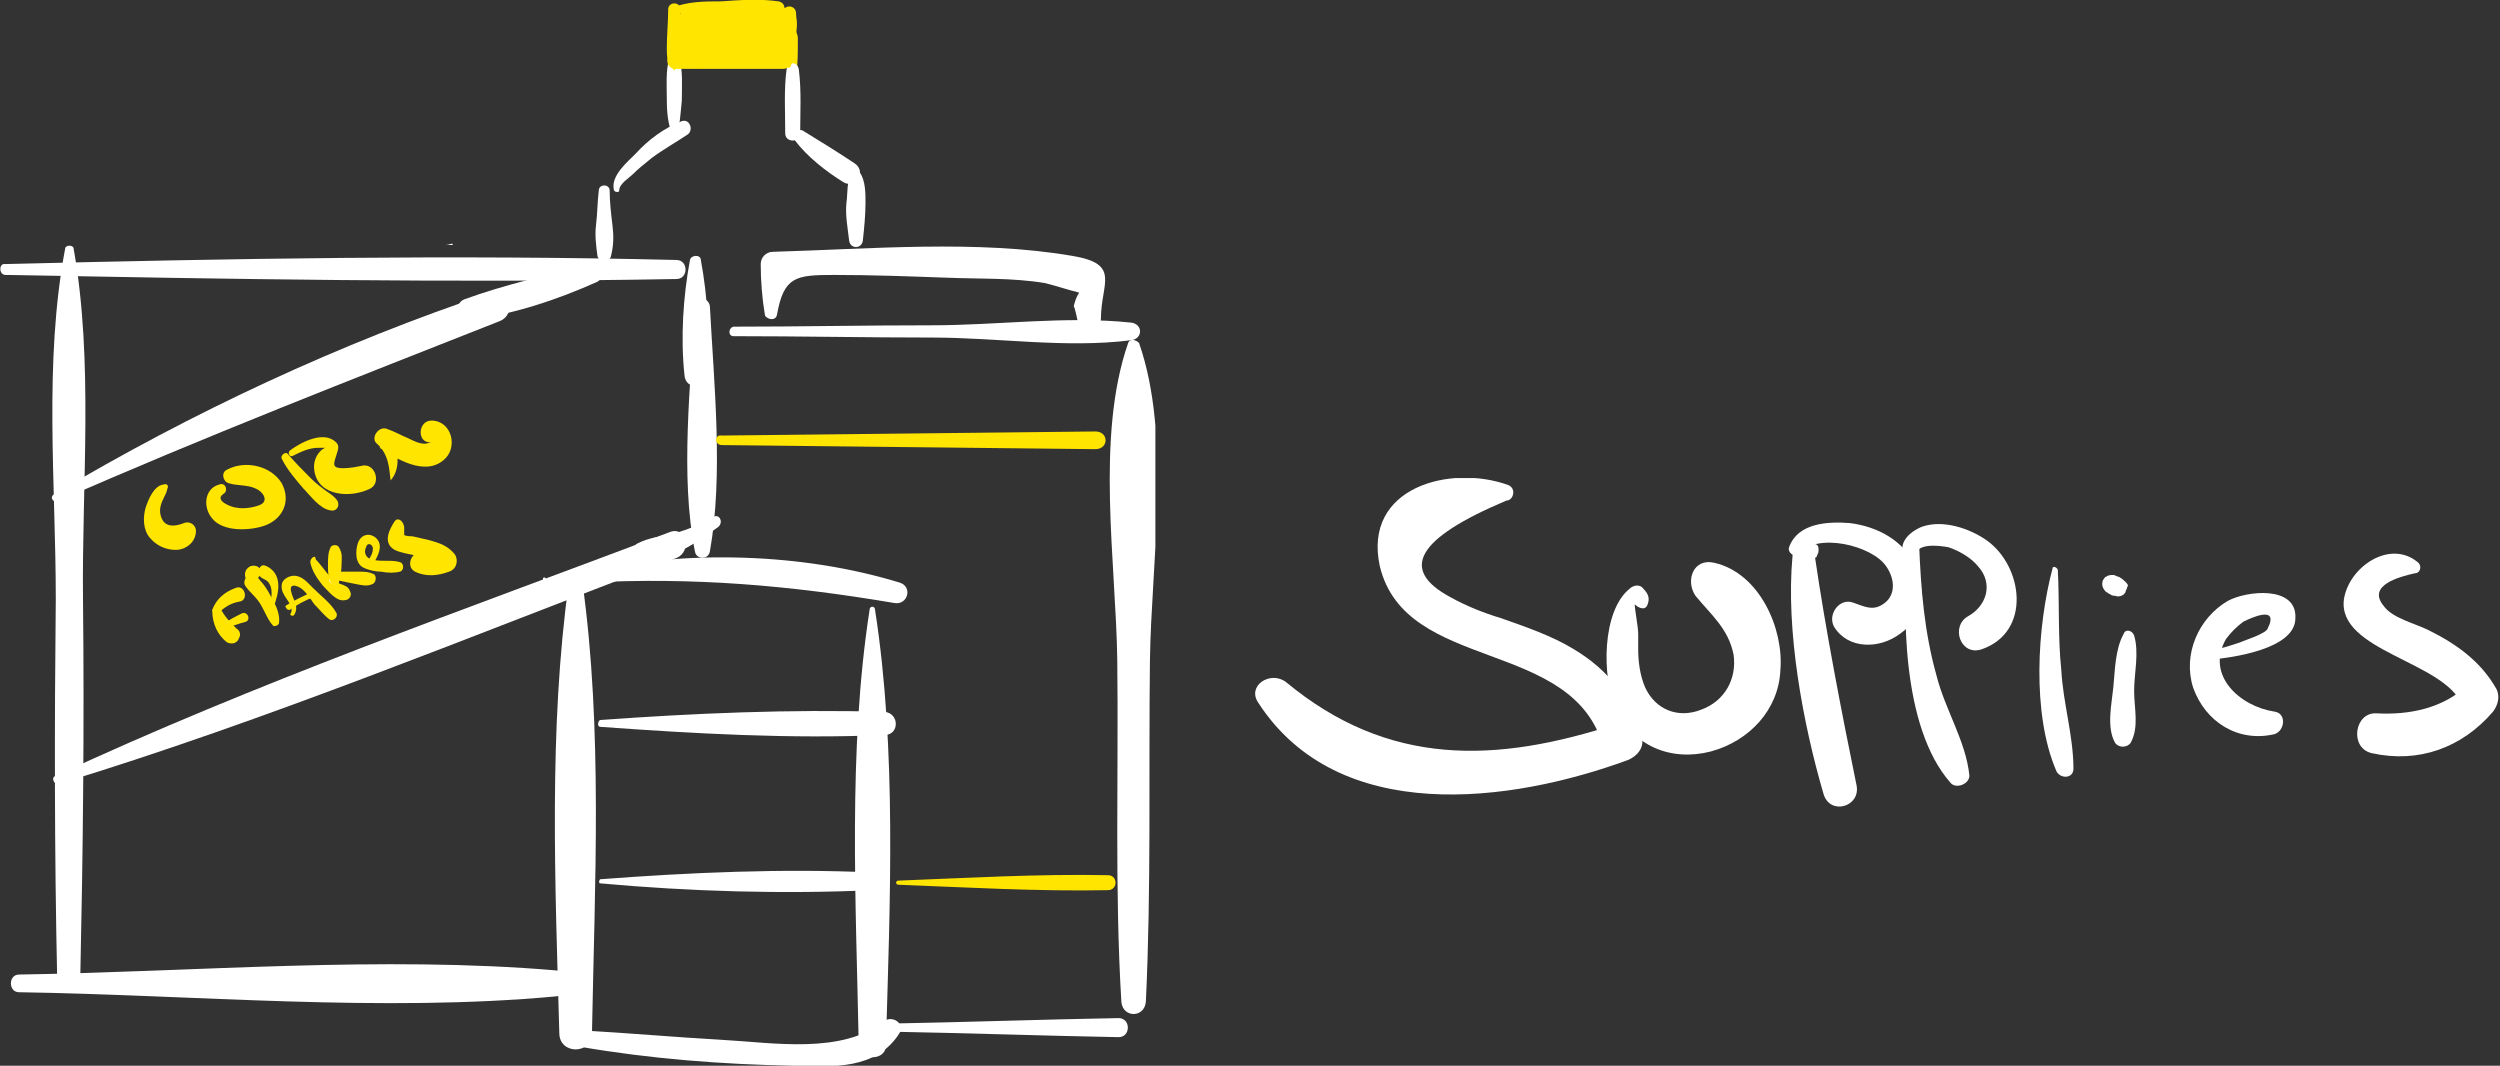 <svg width="251" height="107" viewBox="0 0 251 107" fill="none" xmlns="http://www.w3.org/2000/svg">
<rect x="0" y="0" width="251" height="107" fill="#333333" stroke="none"/>
<g clip-path="url(#clip0)">
<path d="M79.694 8.824C80.104 7.176 80.104 5.765 80.104 3.882C80.104 2.706 78.874 2.706 79.011 3.882C79.011 5.529 79.011 7.176 79.421 8.824C79.421 9.059 79.694 9.059 79.694 8.824Z" fill="#FFE500"/>
<path d="M57.111 58.488C55.062 73.247 55.745 88.825 56.155 103.72C56.155 105.907 59.434 105.907 59.434 103.72C59.707 88.825 60.527 73.247 58.478 58.488C58.341 57.805 57.248 57.805 57.111 58.488Z" fill="white"/>
<path d="M54.789 58.761C54.789 58.488 54.789 58.351 54.789 58.078C54.789 57.941 54.516 57.941 54.516 58.078C54.516 58.351 54.516 58.488 54.516 58.761C54.38 58.898 54.789 58.898 54.789 58.761Z" fill="white"/>
<path d="M59.025 58.488C69.682 57.941 79.246 58.761 89.767 60.538C91.133 60.811 91.679 58.898 90.313 58.488C80.476 55.481 68.862 55.208 58.751 57.395C58.205 57.531 58.341 58.624 59.025 58.488Z" fill="white"/>
<path d="M87.308 61.221C85.122 75.296 85.941 90.601 86.215 104.813C86.215 106.59 89.084 106.59 88.947 104.813C88.947 104.13 88.811 103.31 88.811 102.627C88.674 101.123 86.488 101.123 86.351 102.627C86.351 103.31 86.215 104.13 86.215 104.813C87.171 104.813 87.991 104.813 88.947 104.813C89.357 90.601 90.04 75.296 87.854 61.221C87.854 60.811 87.308 60.811 87.308 61.221Z" fill="white"/>
<path d="M58.205 105.087C65.31 106.317 72.551 106.864 79.656 107C83.619 107.137 87.991 107.41 90.314 103.721C90.86 102.764 89.63 101.944 88.811 102.491C84.575 105.907 77.607 104.677 72.551 104.404C67.769 104.131 63.124 103.721 58.342 103.447C57.522 103.447 57.249 104.951 58.205 105.087Z" fill="white"/>
<path d="M60.255 88.688C69.272 89.508 78.563 89.782 87.581 89.372C88.674 89.372 88.674 87.595 87.581 87.595C78.563 87.185 69.272 87.595 60.255 88.278C60.118 88.415 60.118 88.688 60.255 88.688Z" fill="white"/>
<path d="M60.255 72.974C69.682 73.657 79.383 74.203 88.811 73.793C90.314 73.793 90.314 71.607 88.811 71.47C79.246 71.197 69.682 71.607 60.255 72.29C59.981 72.427 59.981 72.974 60.255 72.974Z" fill="white"/>
<path d="M69.769 30.743C69.359 38.525 68.266 47.722 69.769 55.363C69.905 56.212 71.135 56.212 71.272 55.363C72.638 47.722 71.682 38.525 71.272 30.743C71.135 29.752 69.769 29.752 69.769 30.743Z" fill="white"/>
<path d="M73.644 33.753C80.339 33.753 87.034 33.89 93.592 33.89C100.151 33.89 106.982 34.983 113.541 34.163C114.77 34.026 114.77 32.523 113.541 32.387C106.982 31.703 100.151 32.66 93.592 32.66C86.897 32.66 80.203 32.797 73.644 32.797C73.098 32.933 73.098 33.753 73.644 33.753Z" fill="white"/>
<path d="M78.016 31.567C78.7 27.741 79.929 27.604 83.755 27.604C87.444 27.604 91.27 27.741 94.959 27.877C98.238 28.014 101.654 27.877 104.933 28.424C106.026 28.697 107.256 29.107 108.349 29.381C108.075 29.791 107.939 30.201 107.802 30.747C107.939 30.884 108.212 32.387 108.212 32.25C108.622 33.48 110.535 33.343 110.535 31.977C110.535 28.424 112.584 26.511 107.666 25.691C98.101 24.051 87.308 25.008 77.607 25.281C76.924 25.281 76.377 25.828 76.377 26.511C76.377 28.151 76.514 29.927 76.787 31.567C76.787 31.977 77.88 32.387 78.016 31.567Z" fill="white"/>
<path d="M113.267 34.436C109.988 43.865 112.038 56.438 112.174 66.277C112.311 77.756 111.901 89.235 112.584 100.577C112.721 102.217 114.907 102.217 115.044 100.577C115.59 89.235 115.317 77.619 115.454 66.277C115.59 56.438 117.64 43.865 114.361 34.436C113.951 34.026 113.404 34.026 113.267 34.436Z" fill="white"/>
<path d="M89.494 103.583C97.145 103.72 104.797 103.993 112.311 104.13C113.541 104.13 113.541 102.217 112.311 102.217C104.66 102.353 97.009 102.627 89.494 102.763C89.084 102.9 89.084 103.583 89.494 103.583Z" fill="white"/>
<path d="M72.474 44.686C84.973 44.822 97.472 44.959 109.971 45.096C111.343 45.096 111.343 43.319 109.971 43.319C97.472 43.456 84.973 43.593 72.474 43.729C71.712 43.593 71.712 44.686 72.474 44.686Z" fill="#FFE500"/>
<path d="M90.191 88.826C97.205 89.099 104.219 89.509 111.233 89.372C112.256 89.372 112.256 87.869 111.233 87.869C104.219 87.732 97.205 88.142 90.191 88.415C89.899 88.415 89.899 88.826 90.191 88.826Z" fill="#FFE500"/>
<path d="M6.558 24.871C4.372 36.35 5.601 48.512 5.601 60.128C5.465 72.837 5.465 85.545 5.738 98.118C5.738 99.621 7.924 99.621 8.061 98.118C8.334 85.545 8.471 72.837 8.334 60.264C8.197 48.649 9.427 36.35 7.378 24.871C7.241 24.598 6.695 24.598 6.558 24.871Z" fill="white"/>
<path d="M1.913 99.62C19.675 99.894 38.257 101.67 55.882 100.03C57.522 99.894 57.522 97.707 55.882 97.434C38.257 95.931 19.675 97.57 1.913 97.844C0.82 97.844 0.82 99.62 1.913 99.62Z" fill="white"/>
<path d="M0.547 27.604C22.954 28.014 45.362 28.424 67.906 28.014C69.135 28.014 69.135 26.101 67.906 26.101C45.362 25.554 23.091 25.964 0.547 26.511C-0.137 26.374 -0.137 27.604 0.547 27.604Z" fill="white"/>
<path d="M69.272 26.1C68.589 29.79 68.316 33.89 68.726 37.716C68.862 39.083 70.639 39.083 70.912 37.716C71.322 34.026 71.049 29.79 70.365 26.1C70.365 25.554 69.409 25.554 69.272 26.1Z" fill="white"/>
<path d="M16.396 48.649C15.44 48.785 14.893 50.152 14.62 50.972C14.347 51.928 14.347 53.158 15.03 53.978C15.713 54.798 16.669 55.208 17.626 55.208C18.719 55.208 19.675 54.388 19.675 53.295C19.675 52.748 19.129 52.338 18.582 52.475C17.899 52.748 16.943 53.022 16.396 52.338C16.123 51.928 15.986 51.382 16.123 50.835C16.259 50.152 16.669 49.742 16.806 49.059C16.943 48.785 16.806 48.512 16.396 48.649Z" fill="#FFE500"/>
<path d="M21.998 48.649C20.495 49.059 20.358 50.972 21.314 52.065C22.407 53.431 25.14 53.295 26.643 52.748C28.419 52.065 29.239 50.288 28.283 48.512C27.19 46.736 24.594 46.189 22.817 47.145C22.134 47.419 22.407 48.375 22.954 48.512C23.774 48.785 24.867 48.649 25.687 49.059C26.37 49.332 27.053 50.288 26.097 50.698C25.413 50.972 24.457 51.108 23.774 50.972C23.364 50.972 21.451 50.288 22.407 49.605C22.954 49.332 22.681 48.375 21.998 48.649Z" fill="#FFE500"/>
<path d="M28.283 46.052C28.829 47.145 29.649 48.102 30.469 49.059C31.152 49.742 32.109 51.108 33.202 51.245C33.748 51.382 34.158 50.835 33.885 50.288C33.612 49.879 33.202 49.605 32.792 49.332C32.245 48.922 31.699 48.512 31.289 48.102C30.469 47.282 29.649 46.462 28.829 45.506C28.556 45.369 28.146 45.779 28.283 46.052Z" fill="#FFE500"/>
<path d="M29.376 45.779C30.195 45.37 31.015 44.959 31.972 44.959C32.108 44.959 32.655 44.959 32.655 44.959C32.791 44.823 32.791 44.823 32.655 44.959C32.518 44.959 32.518 45.096 32.382 45.096C31.698 45.643 31.425 46.463 31.562 47.283C31.972 49.879 35.251 50.016 37.164 49.059C38.257 48.513 37.71 46.599 36.48 46.736C35.797 46.873 35.114 47.009 34.431 47.009C33.338 47.009 33.475 46.599 33.748 45.779C33.885 45.233 34.158 44.823 33.748 44.413C32.518 43.183 30.195 44.413 29.102 45.233C28.829 45.506 29.102 45.916 29.376 45.779Z" fill="#FFE500"/>
<path d="M39.214 48.238C40.307 47.008 39.897 45.232 39.487 43.865C39.077 44.275 38.53 44.549 38.12 44.959C39.76 46.052 42.629 47.828 44.542 46.188C46.045 44.959 45.362 42.226 43.312 42.226C41.946 42.226 41.81 44.549 43.312 44.412C43.176 44.412 42.903 44.549 42.629 44.549C42.083 44.549 41.536 44.275 40.99 44.002C40.307 43.729 39.623 43.319 38.804 43.045C37.984 42.772 37.164 44.002 37.847 44.549C39.077 45.642 39.077 47.145 39.214 48.238Z" fill="#FFE500"/>
<path d="M21.314 61.358C21.314 62.588 21.861 63.818 22.817 64.501C23.091 64.638 23.501 64.638 23.637 64.501C23.91 64.364 23.91 64.228 24.047 63.954C24.184 63.681 24.047 63.271 23.774 63.134C23.091 62.451 22.544 61.905 22.134 61.085C22.134 60.675 21.314 60.948 21.314 61.358Z" fill="#FFE500"/>
<path d="M21.998 61.494C22.544 60.947 23.227 60.538 24.047 60.401C25.003 60.264 24.594 58.624 23.637 59.034C22.544 59.444 21.724 60.128 21.314 61.221C21.314 61.494 21.724 61.767 21.998 61.494Z" fill="#FFE500"/>
<path d="M22.817 62.997C23.364 62.86 24.047 62.587 24.593 62.45C25.276 62.314 24.867 61.221 24.183 61.63C23.637 61.904 23.09 62.177 22.544 62.587C22.407 62.724 22.544 63.134 22.817 62.997Z" fill="#FFE500"/>
<path d="M28.009 62.587C28.146 61.767 27.736 60.81 27.326 60.127C26.916 59.307 26.37 58.351 25.55 57.804C25.003 57.394 24.32 58.214 24.593 58.761C25.003 59.444 25.823 59.991 26.233 60.81C26.643 61.494 26.916 62.314 27.463 62.86C27.599 62.86 27.873 62.86 28.009 62.587Z" fill="#FFE500"/>
<path d="M27.463 60.947C28.009 59.581 28.419 57.667 26.78 56.848C26.506 56.711 26.233 56.711 26.096 56.984C26.096 56.984 26.096 56.984 25.96 57.121C25.823 57.258 25.823 57.394 25.96 57.667C26.233 58.214 26.78 58.078 27.053 58.624C27.463 59.307 27.19 60.264 27.053 61.084C26.916 61.084 27.326 61.221 27.463 60.947Z" fill="#FFE500"/>
<path d="M25.96 58.077C25.96 58.214 25.96 58.214 25.96 58.077C25.96 58.214 25.96 58.214 25.96 58.077C25.96 58.214 25.96 58.351 25.96 58.214C25.96 58.351 25.96 58.351 25.96 58.351C25.96 58.214 25.96 58.077 25.96 58.077C25.96 57.941 25.96 57.804 25.96 57.804C25.96 57.804 25.96 57.804 25.96 57.941C25.96 57.804 25.96 57.941 25.96 58.077V57.941C25.96 58.077 25.96 58.077 25.96 58.077C25.823 57.941 25.823 58.077 25.96 58.077C25.823 58.077 25.823 58.077 25.96 58.077C25.687 58.077 25.687 58.077 25.823 58.077C26.097 57.941 26.233 57.394 26.097 57.121C25.96 56.848 25.55 56.711 25.14 56.848C24.594 57.121 24.457 57.667 24.73 58.214C24.867 58.624 25.277 58.761 25.55 58.761C25.687 58.761 25.823 58.624 25.96 58.487C26.097 58.351 26.097 58.214 25.96 58.077Z" fill="#FFE500"/>
<path d="M29.513 61.768C29.786 61.358 29.786 60.948 29.649 60.538C29.513 60.128 28.556 58.351 29.923 58.898C30.606 59.171 31.152 60.128 31.562 60.674C32.109 61.221 32.519 61.768 33.065 62.178C33.475 62.451 34.022 61.904 33.748 61.494C33.202 60.538 32.245 59.855 31.426 59.035C30.879 58.488 30.332 57.805 29.513 57.805C28.966 57.805 28.283 58.215 28.283 58.761C28.146 59.855 29.513 60.538 29.239 61.494C28.966 61.768 29.376 61.904 29.513 61.768Z" fill="#FFE500"/>
<path d="M29.102 61.221C29.922 60.675 30.605 60.264 31.425 59.991C31.835 59.855 31.562 59.308 31.289 59.445C30.469 59.855 29.512 60.264 28.693 60.811C28.556 60.811 28.829 61.358 29.102 61.221Z" fill="#FFE500"/>
<path d="M31.152 56.438C31.289 57.258 31.835 58.078 32.382 58.761C32.929 59.308 33.748 60.401 34.568 60.264C35.115 60.264 35.388 59.718 35.115 59.308C34.978 58.898 34.568 58.761 34.158 58.625C33.885 58.488 33.475 58.215 33.202 57.941C32.655 57.395 32.245 56.711 31.699 56.165C31.699 55.618 31.152 56.028 31.152 56.438Z" fill="#FFE500"/>
<path d="M34.021 58.352C34.021 57.941 34.021 57.668 34.021 57.258C34.021 56.848 34.021 56.575 33.884 56.302C33.748 56.028 33.338 56.028 33.201 56.302C33.065 56.575 33.065 56.985 33.065 57.258C33.065 57.668 33.065 57.941 33.065 58.352C33.201 58.761 34.021 58.761 34.021 58.352Z" fill="white"/>
<path d="M34.021 58.487C34.157 57.941 34.294 57.258 34.294 56.711C34.294 56.028 34.431 55.618 34.021 54.934C33.884 54.661 33.338 54.661 33.201 54.934C32.928 55.481 32.928 56.028 32.928 56.711C32.928 57.394 32.928 57.941 33.201 58.487C33.338 58.761 33.884 58.761 34.021 58.487Z" fill="#FFE500"/>
<path d="M33.612 58.214C34.295 58.351 34.978 58.488 35.661 58.624C36.344 58.761 36.891 58.898 37.437 58.624C37.711 58.488 37.847 57.941 37.574 57.668C37.028 57.395 36.618 57.395 35.934 57.395C35.251 57.395 34.568 57.395 33.748 57.395C33.339 57.395 33.202 58.214 33.612 58.214Z" fill="#FFE500"/>
<path d="M37.574 56.438C37.983 55.755 38.53 54.662 37.71 53.979C37.027 53.432 36.207 53.705 35.934 54.525C35.661 55.345 35.661 56.575 36.48 56.985C37.027 57.258 37.71 57.395 38.257 57.395C38.94 57.532 39.623 57.532 40.169 57.395C40.579 57.258 40.579 56.575 40.169 56.438C39.213 56.165 38.257 56.438 37.3 56.165C36.754 56.029 36.48 55.482 36.754 54.935C36.89 54.389 37.437 54.662 37.437 55.072C37.437 55.482 37.3 55.755 37.027 56.165C37.027 56.438 37.437 56.712 37.574 56.438Z" fill="#FFE500"/>
<path d="M39.624 52.338C39.077 53.158 38.394 54.525 39.624 55.208C40.17 55.481 40.99 55.618 41.673 55.755C42.083 55.891 43.586 56.164 43.723 56.574C44.133 56.164 44.406 55.618 44.816 55.208C43.859 55.208 42.766 55.071 41.946 55.481C41.127 55.755 40.853 56.984 41.673 57.394C42.766 57.941 43.996 57.804 45.089 57.394C45.909 57.121 46.045 56.164 45.636 55.618C44.952 54.798 44.133 54.525 43.176 54.251C42.63 54.115 41.946 53.978 41.4 53.841C41.263 53.841 40.717 53.841 40.58 53.705V53.841C40.58 53.568 40.58 53.158 40.58 52.885C40.444 52.202 39.897 51.928 39.624 52.338Z" fill="#FFE500"/>
<path d="M5.876 78.713C26.917 72.29 47.411 63.818 67.906 56.028C69.546 55.345 68.863 52.749 67.223 53.432C46.592 61.221 25.55 68.6 5.602 77.893C5.056 78.03 5.466 78.85 5.876 78.713Z" fill="white"/>
<path d="M5.875 50.289C20.495 43.866 35.251 38.127 50.144 32.251C51.92 31.567 51.237 28.698 49.324 29.381C34.158 34.437 19.265 41.406 5.465 49.605C4.919 49.879 5.328 50.562 5.875 50.289Z" fill="white"/>
<path d="M59.298 26.51C55.063 27.604 50.691 28.56 46.592 30.063C45.635 30.473 45.635 32.113 46.865 32.113C51.237 31.703 56.019 30.063 59.981 28.287C60.938 27.74 60.255 26.237 59.298 26.51Z" fill="white"/>
<path d="M71.595 51.928C70.365 52.611 69.135 53.158 67.632 53.568C66.403 53.841 65.173 53.978 64.08 54.525C63.123 54.935 63.67 56.301 64.626 56.301C67.222 56.438 70.228 54.251 72.141 52.885C72.688 52.338 72.141 51.518 71.595 51.928Z" fill="white"/>
<path d="M44.542 24.598C44.815 24.598 45.089 24.598 45.362 24.598C45.498 24.598 45.498 24.461 45.362 24.461C44.952 24.598 44.815 24.598 44.542 24.598C44.405 24.598 44.405 24.598 44.542 24.598Z" fill="white"/>
<path d="M67.769 13.802C68.316 12.708 68.316 11.342 68.453 10.112C68.453 8.745 68.589 7.106 68.179 5.739C68.043 5.192 67.359 5.192 67.223 5.739C66.813 7.106 66.95 8.609 66.95 10.112C66.95 11.342 67.086 12.708 67.633 13.802H67.769Z" fill="white"/>
<path d="M78.836 13.119C78.836 13.255 78.836 13.255 78.836 13.392C79.382 13.392 79.792 13.392 80.339 13.392C80.339 11.342 80.475 9.156 80.202 6.969C80.066 6.15 79.109 6.15 78.972 6.969C78.699 9.019 78.836 11.206 78.836 13.392C78.836 14.349 80.339 14.349 80.339 13.392C80.339 13.255 80.339 13.255 80.339 13.119C80.339 12.162 78.836 12.162 78.836 13.119Z" fill="white"/>
<path d="M68.042 6.696C68.179 6.696 68.179 6.56 68.042 6.696C68.042 6.56 68.042 6.696 68.042 6.696Z" fill="white"/>
<path d="M67.82 6.913C71.372 6.913 74.925 6.913 78.614 6.913C79.843 6.913 79.843 5 78.614 5C75.061 5.137 71.509 5.273 67.82 5.273C66.727 5.273 66.727 6.913 67.82 6.913Z" fill="#FFE500"/>
<path d="M67.223 0.956C68.862 1.639 70.638 1.639 72.278 1.639C74.191 1.639 76.24 1.776 78.153 1.503C78.973 1.366 78.973 0.273 78.153 0.136C76.24 -0.137 74.328 -0 72.415 0.136C70.775 0.136 68.999 0.136 67.359 0.82C67.223 0.82 67.223 0.82 67.223 0.956Z" fill="#FFE500"/>
<path d="M67.769 6.97C68.452 6.423 68.452 5.603 68.452 4.783C68.452 3.553 68.316 2.187 68.316 0.957C68.316 0.137 67.086 0.137 67.086 0.957C67.086 2.187 66.949 3.553 66.949 4.783C66.949 5.603 66.949 6.423 67.632 6.97C67.632 7.106 67.769 7.106 67.769 6.97Z" fill="#FFE500"/>
<path d="M79.383 6.696C79.929 5.056 80.066 3.143 79.929 1.367C79.929 0.41 78.563 0.41 78.563 1.367C78.426 3.143 78.563 5.056 79.109 6.696C79.109 6.833 79.246 6.833 79.383 6.696Z" fill="#FFE500"/>
<path d="M69.689 5.466C71.334 5.603 73.528 5.193 75.035 6.013C76.68 6.833 78.051 4.51 76.406 3.553C75.447 3.006 74.487 2.596 73.665 2.05C73.528 3.416 73.253 4.783 73.116 6.149C73.665 6.013 74.213 5.876 74.761 5.876C77.366 5.74 77.092 2.323 74.761 2.05C72.979 1.777 71.197 1.64 69.552 2.323C70.1 2.323 70.512 2.46 71.06 2.46C70.649 3.69 70.786 4.236 71.471 4.1C71.745 4.1 72.02 4.1 72.431 4.1C72.979 4.1 73.528 4.1 74.076 4.1C75.309 4.1 76.68 4.236 77.914 4.373C77.64 3.416 77.366 2.323 77.092 1.367C76.269 2.323 75.858 3.416 75.858 4.646C76.406 4.1 77.092 3.416 77.64 2.87C75.035 2.87 72.568 2.87 69.963 3.006C67.496 3.143 67.496 6.969 69.963 6.833C72.568 6.833 75.035 6.696 77.64 6.423C78.6 6.423 79.559 5.603 79.422 4.646C79.285 4.373 79.422 4.1 79.559 3.826C80.245 2.87 80.245 0.957 78.737 0.82C76.543 0.547 74.487 0.41 72.294 0.41C70.649 0.41 68.867 0.273 67.907 1.913C67.222 3.143 67.496 4.92 68.867 5.74C69.826 6.286 70.375 6.013 71.334 5.74C72.294 5.466 73.39 5.603 74.35 5.74C74.624 4.51 75.035 3.28 75.309 2.05C74.35 1.777 73.39 1.64 72.431 1.64C69.552 1.64 69.552 6.286 72.431 6.149C73.528 6.013 74.624 6.149 75.584 6.013C75.309 5.193 75.172 4.236 74.898 3.416C73.528 4.51 71.197 4.1 69.552 4.236C69.004 4.373 69.004 5.33 69.689 5.466Z" fill="#FFE500"/>
<path d="M62.168 19.132C62.168 18.448 63.124 17.902 63.534 17.492C64.081 16.945 64.764 16.398 65.447 15.852C66.54 15.032 67.77 14.349 68.999 13.529C69.682 13.119 69.272 11.889 68.453 12.162C66.677 12.845 65.037 14.075 63.807 15.442C62.987 16.262 61.348 17.628 61.621 18.995C61.621 19.132 61.758 19.268 61.894 19.268H62.031C62.031 19.268 62.168 19.268 62.168 19.132Z" fill="white"/>
<path d="M60.118 19.132C59.981 20.225 59.981 21.455 59.845 22.548C59.708 23.641 59.845 24.598 59.981 25.691C60.118 26.374 61.211 26.374 61.348 25.691C61.621 24.598 61.621 23.641 61.484 22.548C61.348 21.455 61.211 20.225 61.211 19.132C61.211 18.448 60.118 18.448 60.118 19.132Z" fill="white"/>
<path d="M79.792 14.075C81.022 15.715 82.935 17.218 84.711 18.312C85.941 18.995 87.034 17.218 85.804 16.399C84.165 15.305 82.388 14.212 80.612 13.119C80.202 12.846 79.382 13.529 79.792 14.075Z" fill="white"/>
<path d="M85.531 17.355C84.984 18.175 85.121 19.405 84.984 20.362C84.848 21.592 85.121 22.958 85.258 24.188C85.394 25.008 86.487 25.008 86.624 24.188C86.761 22.958 86.897 21.592 86.897 20.362C86.897 19.405 86.897 18.175 86.351 17.355C86.078 17.082 85.668 17.082 85.531 17.355Z" fill="white"/>
</g>
<g clip-path="url(#clip1)">
<path d="M151.418 48.695C145.673 46.611 136.794 48.869 138.535 56.858C141.146 67.627 158.034 63.979 160.993 75.095C161.515 74.227 161.864 73.532 162.386 72.663C150.199 76.658 139.405 77.006 129.134 68.495C127.567 67.279 125.13 68.842 126.348 70.579C134.357 82.911 151.592 80.653 163.43 76.311C164.301 75.963 165.171 75.095 164.823 73.879C163.605 70.058 161.515 67.279 158.034 65.195C155.77 63.806 153.159 62.937 150.722 62.069C148.981 61.548 147.24 60.853 145.673 59.984C140.45 57.206 142.191 54.079 151.244 50.258C151.94 50.258 152.288 49.042 151.418 48.695Z" fill="white"/>
<path d="M165.345 60.852C165.694 60.157 165.52 59.636 164.997 59.115C164.649 58.594 163.953 58.768 163.604 59.115C160.819 61.373 160.819 67.973 162.212 71.1C163.953 74.921 167.783 76.484 171.787 75.442C175.617 74.4 178.577 71.273 178.751 67.278C179.099 63.11 176.662 57.552 172.135 56.51C170.046 55.989 169.176 58.247 170.22 59.81C171.787 61.721 173.528 63.11 174.05 65.715C174.398 68.147 173.18 70.405 170.742 71.273C168.479 72.142 166.216 71.273 165.171 69.015C164.649 67.799 164.475 66.41 164.475 65.194C164.475 64.673 164.475 64.152 164.475 63.631C164.475 62.936 164.127 61.2 164.127 60.678C164.301 60.852 164.997 61.373 165.345 60.852Z" fill="white"/>
<path d="M182.407 55.816C182.581 55.469 182.581 55.469 182.581 55.121C182.581 54.774 182.407 54.6 182.059 54.6C181.362 54.427 181.188 54.427 180.492 54.774C180.144 54.948 179.969 55.469 179.969 55.816C179.273 63.285 181.014 72.664 183.103 79.785C183.8 81.869 186.759 81 186.411 78.916C184.844 71.274 183.277 63.111 182.233 55.99C182.233 55.99 182.407 55.99 182.407 55.816Z" fill="white"/>
<path d="M180.492 55.642C182.407 53.384 187.978 54.774 189.371 56.858C190.241 58.074 190.415 59.811 189.022 60.679C187.978 61.374 187.107 60.853 186.063 60.505C184.67 59.984 183.451 61.721 184.148 62.937C185.54 65.195 188.674 65.195 190.763 63.632C193.027 62.069 193.375 59.29 192.33 56.858C191.111 54.253 188.5 52.863 185.715 52.516C183.451 52.342 180.492 52.516 179.621 54.947C179.447 55.468 180.144 55.99 180.492 55.642Z" fill="white"/>
<path d="M191.633 54.426C190.937 61.373 190.937 73.01 195.812 78.568C196.334 79.263 197.727 78.742 197.727 77.874C197.378 74.4 195.289 71.273 194.419 67.8C193.2 63.458 192.852 59.116 192.678 54.6C192.504 53.905 191.807 53.905 191.633 54.426Z" fill="white"/>
<path d="M192.33 55.99C192.156 54.426 194.767 54.774 195.638 54.947C196.682 55.295 197.901 55.99 198.597 56.858C200.164 58.595 199.468 60.853 197.553 61.895C195.812 62.937 196.857 65.89 198.946 65.195C203.994 63.458 203.124 56.858 199.468 54.253C197.727 53.037 195.116 52.169 193.026 52.863C191.634 53.384 190.241 54.774 191.46 56.163C191.808 56.511 192.504 56.511 192.33 55.99Z" fill="white"/>
<path d="M206.084 57.031C204.517 62.936 203.995 71.621 206.432 77.352C206.78 78.221 208.173 78.221 208.173 77.178C208.173 73.878 207.129 70.578 206.955 67.278C206.606 63.978 206.78 60.678 206.606 57.205C206.432 56.857 206.084 56.857 206.084 57.031Z" fill="white"/>
<path d="M213.222 63.632C212.351 65.195 212.351 67.279 212.177 69.016C212.003 70.753 211.481 73.011 212.351 74.574C212.699 75.095 213.57 75.095 213.918 74.574C214.788 73.011 214.266 71.1 214.266 69.364C214.266 67.627 214.788 65.543 214.266 63.806C214.092 63.285 213.396 63.111 213.222 63.632Z" fill="white"/>
<path d="M213.395 58.421C213.221 58.248 213.047 58.074 212.699 57.9C212.525 57.9 212.35 57.727 212.176 57.727C212.002 57.727 211.654 57.727 211.48 57.9C211.306 57.9 211.306 58.074 211.132 58.248C210.958 58.769 211.132 59.116 211.48 59.463C211.654 59.463 211.654 59.637 211.828 59.637C212.002 59.811 212.176 59.811 212.35 59.811C212.699 59.984 213.221 59.811 213.395 59.463C213.395 59.29 213.569 59.116 213.569 58.942C213.743 58.769 213.569 58.595 213.395 58.421Z" fill="white"/>
<path d="M221.752 66.237C224.015 66.064 230.457 65.195 230.457 62.069C230.631 58.769 225.582 59.29 223.667 60.332C220.707 62.069 219.141 65.716 220.185 69.016C221.404 72.49 224.712 74.574 228.368 73.706C229.412 73.358 229.586 71.622 228.368 71.448C224.886 70.927 221.404 67.8 223.493 64.153C224.015 63.458 224.538 62.937 225.234 62.416C225.93 62.069 228.89 60.679 227.671 63.111C227.497 63.632 225.234 64.327 224.886 64.501C223.841 64.848 222.797 65.195 221.578 65.369C221.23 65.369 221.23 66.237 221.752 66.237Z" fill="white"/>
<path d="M242.817 56.511C240.032 54.079 235.853 56.858 235.331 60.158C234.635 65.368 245.429 66.41 247.17 70.753C247.344 70.058 247.518 69.537 247.692 68.842C245.254 71.1 241.947 71.795 238.639 71.621C236.376 71.447 235.853 75.095 238.117 75.616C242.817 76.658 247.17 75.095 250.303 71.447C250.826 70.753 251 69.884 250.651 69.189C249.085 66.41 246.647 64.674 243.862 63.284C242.469 62.59 240.206 62.068 239.335 60.853C237.594 58.768 240.902 57.9 242.469 57.553C242.991 57.553 243.165 56.858 242.817 56.511Z" fill="white"/>
</g>
<defs>
<clipPath id="clip0">
<rect width="116" height="107" fill="white"/>
</clipPath>
<clipPath id="clip1">
<rect width="125" height="33" fill="white" transform="translate(126 48)"/>
</clipPath>
</defs>
</svg>
